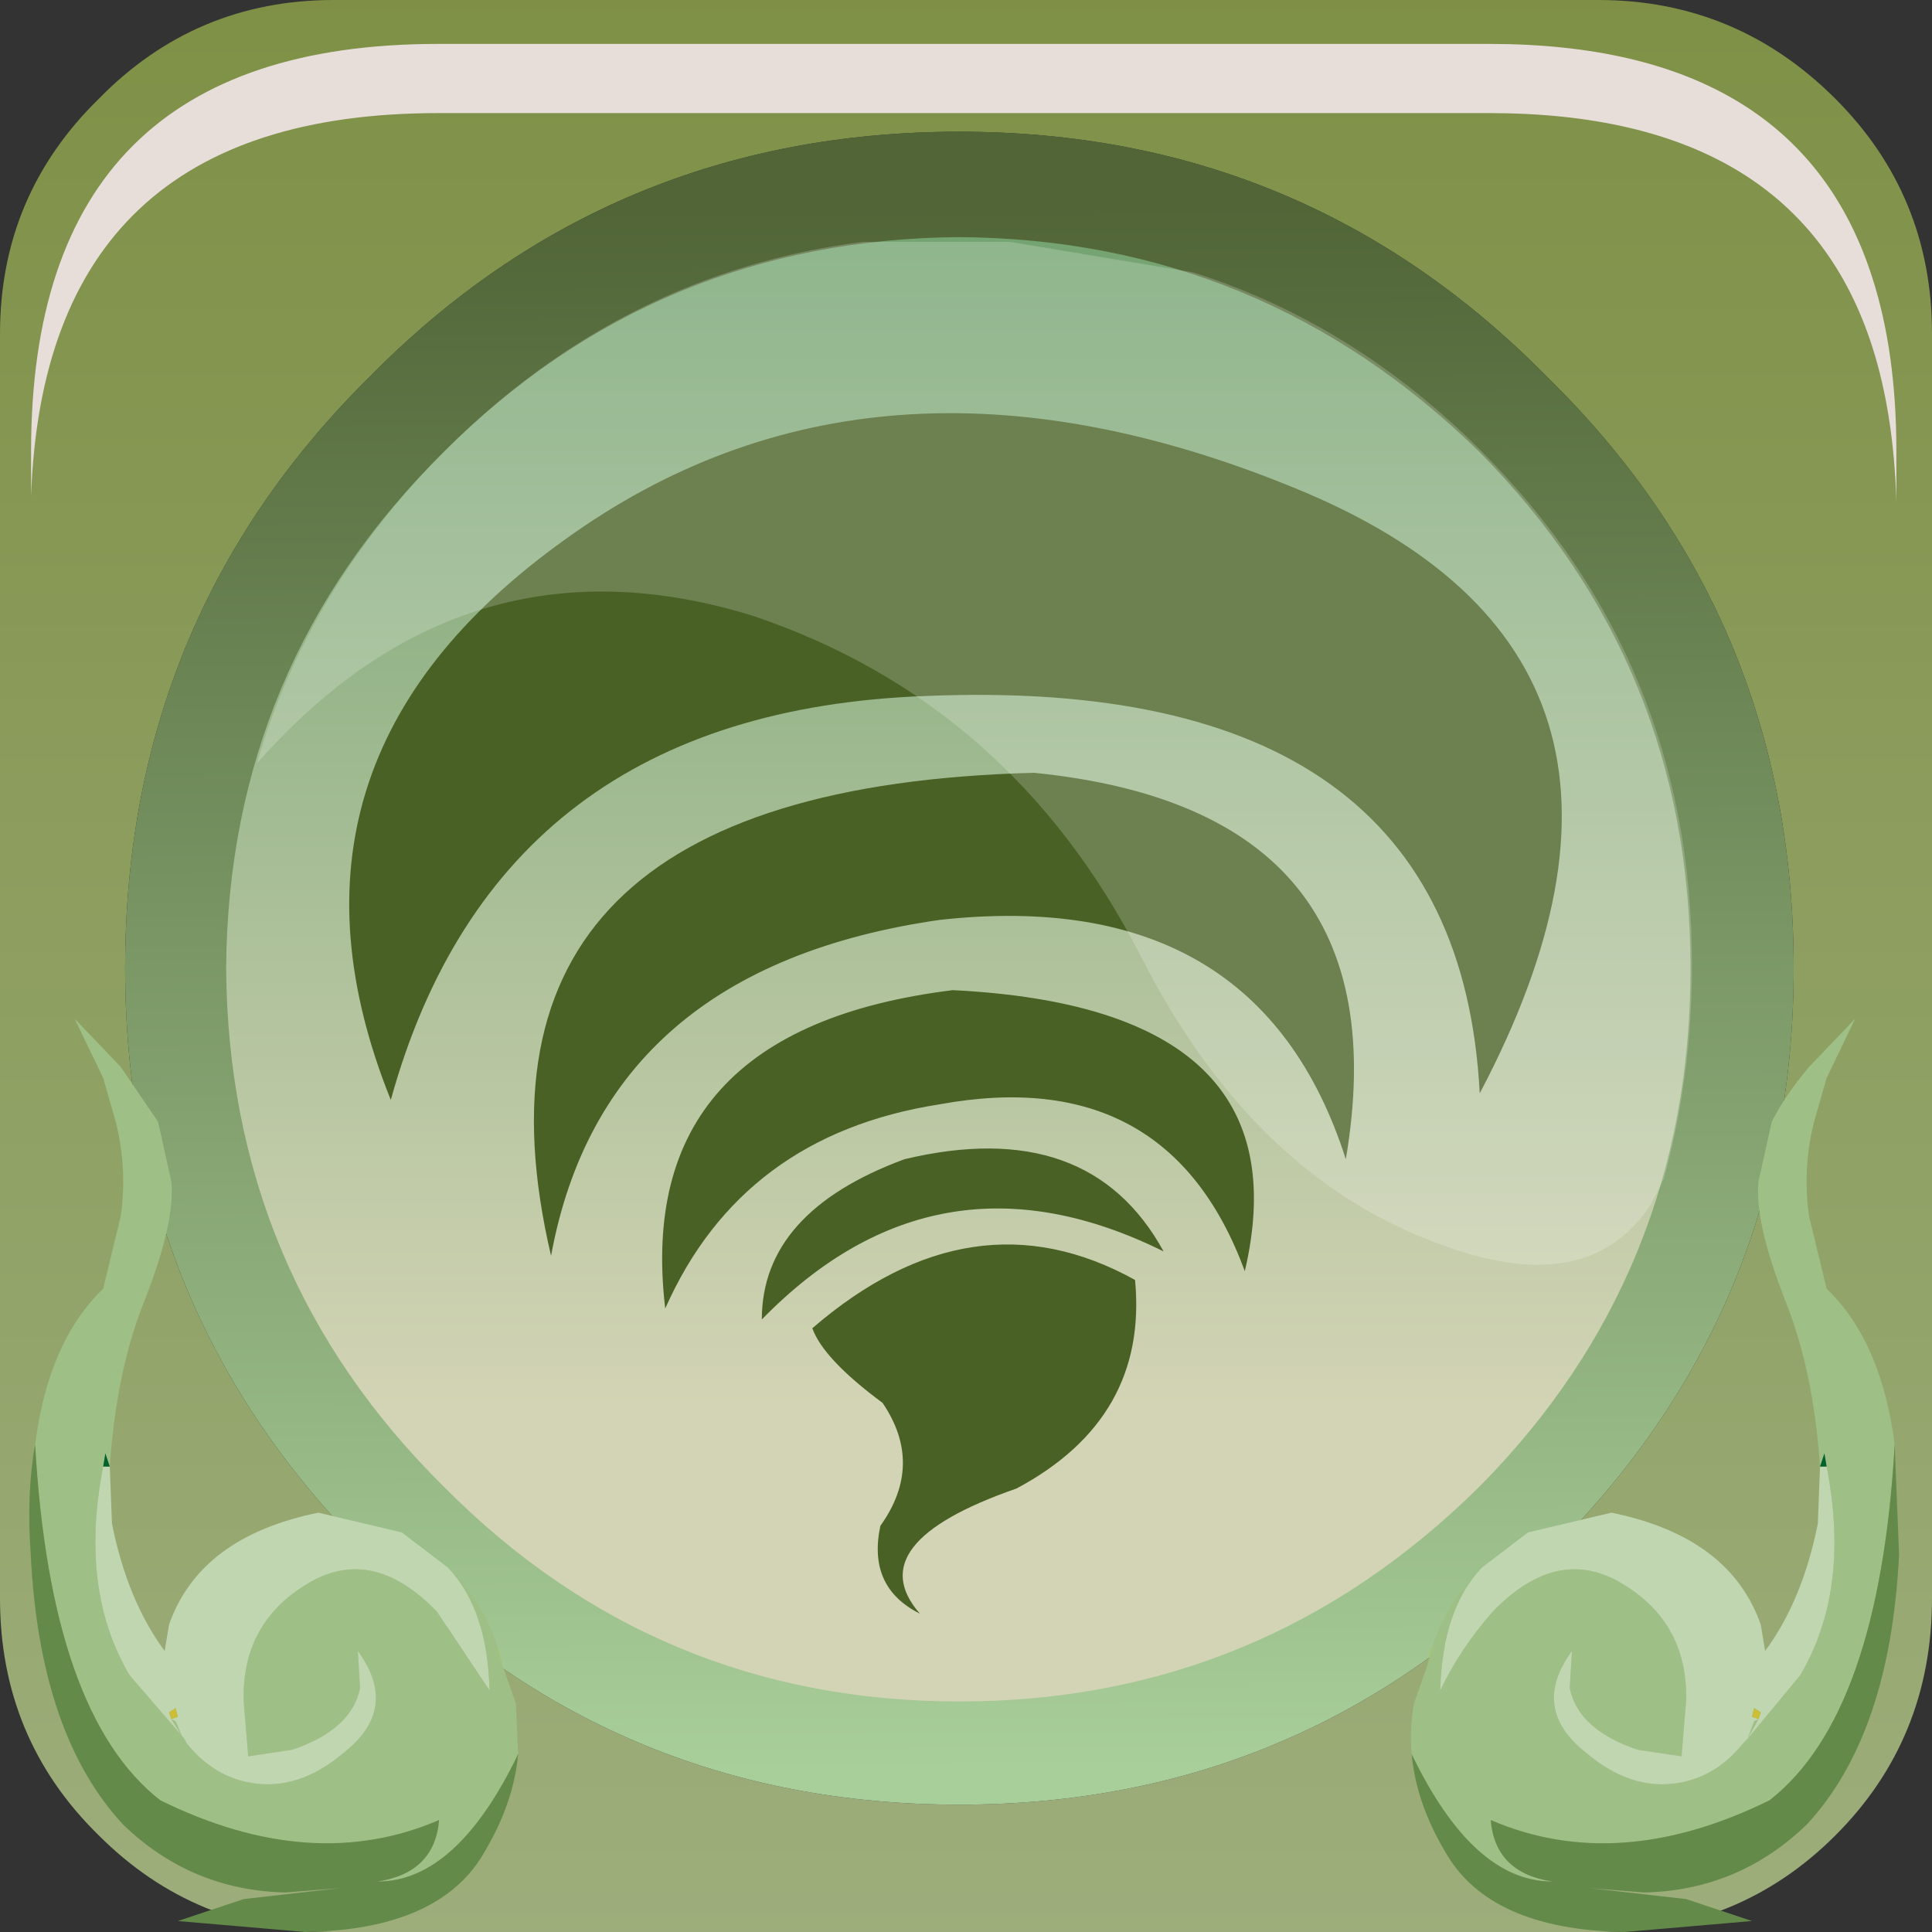 <?xml version="1.0" encoding="UTF-8" standalone="no"?>
<svg xmlns:xlink="http://www.w3.org/1999/xlink" height="66.0px" width="66.0px" xmlns="http://www.w3.org/2000/svg">
  <rect width="100%" height="100%" fill="#333333" stroke="none"/>
  <g transform="matrix(1.5, 0.0, 0.0, 1.5, 0.0, 0.0)">
    <use height="44.0" transform="matrix(1.0, 0.0, 0.0, 1.0, 0.0, 0.0)" width="44.0" xlink:href="#shape0"/>
    <use height="20.15" transform="matrix(1.159, 0.0, 0.0, 1.159, 5.85, 5.45)" width="28.2" xlink:href="#sprite0"/>
    <use height="8.6" transform="matrix(1.212, 0.0, 0.0, 1.212, 0.708, 1.0)" width="35.05" xlink:href="#sprite1"/>
    <use height="20.8" transform="matrix(1.0, 0.0, 0.0, 1.0, 0.65, 23.2)" width="42.65" xlink:href="#shape3"/>
  </g>
  <defs>
    <g id="shape0" transform="matrix(1.0, 0.0, 0.0, 1.0, 0.0, 0.0)">
      <path d="M8.85 8.95 Q14.3 3.5 22.05 3.5 29.75 3.5 35.2 8.95 40.6 14.4 40.6 22.05 40.6 29.75 35.2 35.2 29.75 40.6 22.05 40.6 14.3 40.6 8.85 35.2 3.4 29.75 3.4 22.05 3.4 14.3 8.85 8.95" fill="url(#gradient0)" fill-rule="evenodd" stroke="none"/>
      <path d="M23.15 33.9 Q19.55 35.15 20.95 36.75 19.75 36.15 20.05 34.75 21.05 33.35 20.1 31.95 18.75 30.95 18.5 30.25 22.15 27.1 25.85 29.15 26.15 32.3 23.15 33.9 M20.6 26.4 Q24.8 25.4 26.5 28.5 21.35 25.95 17.35 30.05 17.35 27.6 20.6 26.4 M15.15 29.8 Q14.4 23.45 21.7 22.55 29.75 22.95 28.35 28.95 26.6 24.2 21.4 25.15 16.9 25.85 15.15 29.8 M23.55 17.6 Q32.0 18.45 30.65 26.4 28.65 20.15 21.4 20.95 13.75 22.05 12.55 28.6 10.05 17.95 23.55 17.6 M33.7 24.9 Q33.2 15.35 21.1 15.85 11.35 16.2 8.9 25.05 5.8 17.35 12.85 12.3 19.9 7.2 29.45 11.1 38.95 14.95 33.7 24.9" fill="#496125" fill-rule="evenodd" stroke="none"/>
      <path d="M41.8 41.8 Q39.6 44.0 36.4 44.0 L7.6 44.0 Q4.45 44.0 2.25 41.8 0.0 39.6 0.0 36.4 L0.0 7.6 Q0.0 4.45 2.25 2.25 4.45 0.0 7.6 0.0 L36.4 0.0 Q39.55 0.0 41.8 2.25 44.0 4.45 44.0 7.6 L44.0 36.4 Q44.0 39.6 41.8 41.8 M35.25 8.6 Q29.75 3.0 21.85 3.0 13.9 3.0 8.4 8.6 2.85 14.1 2.85 22.05 2.85 29.9 8.4 35.4 13.9 41.1 21.85 41.1 29.75 41.1 35.25 35.4 40.85 29.9 40.85 22.05 40.85 14.1 35.25 8.6" fill="url(#gradient1)" fill-rule="evenodd" stroke="none"/>
      <path d="M35.25 8.6 Q40.85 14.1 40.85 22.05 40.85 29.9 35.25 35.4 29.75 41.1 21.85 41.1 13.9 41.1 8.4 35.4 2.85 29.9 2.85 22.05 2.85 14.1 8.4 8.6 13.9 3.0 21.85 3.0 29.75 3.0 35.25 8.6 M33.7 10.3 Q28.75 5.45 21.85 5.4 14.95 5.45 10.1 10.3 5.2 15.15 5.15 22.05 5.2 29.0 10.1 33.85 14.95 38.75 21.85 38.75 28.75 38.75 33.7 33.85 38.5 29.0 38.5 22.05 38.5 15.15 33.7 10.3" fill="url(#gradient2)" fill-rule="evenodd" stroke="none"/>
    </g>
    <linearGradient gradientTransform="matrix(0.0, -0.017, -0.017, 0.0, 22.05, 18.5)" gradientUnits="userSpaceOnUse" id="gradient0" spreadMethod="pad" x1="-819.2" x2="819.2">
      <stop offset="0.012" stop-color="#d3d4b5"/>
      <stop offset="1.0" stop-color="#71a26f"/>
    </linearGradient>
    <linearGradient gradientTransform="matrix(0.0, -0.028, -0.055, 0.0, 22.6, 21.95)" gradientUnits="userSpaceOnUse" id="gradient1" spreadMethod="pad" x1="-819.2" x2="819.2">
      <stop offset="0.012" stop-color="#9dae7c"/>
      <stop offset="1.0" stop-color="#7e8f45"/>
    </linearGradient>
    <linearGradient gradientTransform="matrix(1.0E-4, 0.022, -0.023, 1.0E-4, 21.9, 22.3)" gradientUnits="userSpaceOnUse" id="gradient2" spreadMethod="pad" x1="-819.2" x2="819.2">
      <stop offset="0.012" stop-color="#516537"/>
      <stop offset="1.0" stop-color="#a8ce99"/>
    </linearGradient>
    <g id="sprite0" transform="matrix(1.0, 0.0, 0.0, 1.0, 0.0, 0.0)">
      <use height="20.15" transform="matrix(1.0, 0.0, 0.0, 1.0, 0.0, 0.0)" width="28.2" xlink:href="#shape1"/>
    </g>
    <g id="shape1" transform="matrix(1.0, 0.0, 0.0, 1.0, 0.0, 0.0)">
      <path d="M27.65 18.45 L27.4 18.95 Q26.2 20.8 23.4 19.8 19.6 18.5 17.35 14.05 14.8 9.1 9.75 7.4 4.1 5.65 0.0 10.3 1.0 6.85 3.7 4.15 7.2 0.65 11.9 0.05 L14.8 0.05 18.4 0.65 Q21.55 1.65 24.05 4.15 28.2 8.3 28.2 14.25 28.2 16.45 27.65 18.45" fill="#ffffff" fill-opacity="0.196" fill-rule="evenodd" stroke="none"/>
    </g>
    <g id="sprite1" transform="matrix(1.0, 0.0, 0.0, 1.0, 0.2, 0.0)">
      <use height="8.6" transform="matrix(1.0, 0.0, 0.0, 1.0, -0.2, 0.0)" width="35.05" xlink:href="#shape2"/>
    </g>
    <g id="shape2" transform="matrix(1.0, 0.0, 0.0, 1.0, 0.2, 0.0)">
      <path d="M34.4 4.4 Q34.85 5.8 34.85 7.65 L34.85 8.6 Q34.8 6.95 34.4 5.7 33.0 1.3 27.2 1.3 L7.45 1.3 Q0.05 1.3 -0.2 8.5 L-0.2 7.65 Q-0.2 0.0 7.45 0.0 L27.2 0.0 Q33.0 0.0 34.4 4.4" fill="#e7deda" fill-rule="evenodd" stroke="none"/>
    </g>
    <g id="shape3" transform="matrix(1.0, 0.0, 0.0, 1.0, -0.65, -23.2)">
      <path d="M0.8 32.9 Q1.1 30.55 2.35 29.35 L2.75 27.7 Q2.9 26.65 2.65 25.6 L2.35 24.55 1.7 23.2 2.75 24.3 3.6 25.55 3.9 26.9 Q4.0 27.8 3.3 29.6 2.65 31.2 2.5 33.4 L2.4 33.1 2.35 33.4 Q1.8 36.2 2.95 38.15 L4.2 39.6 4.25 39.7 Q4.85 40.45 5.7 40.6 6.8 40.8 7.85 39.9 9.1 38.9 8.15 37.6 L8.2 38.45 Q8.0 39.4 6.65 39.85 L5.65 40.0 5.65 39.95 5.55 38.75 Q5.5 37.0 6.95 36.1 8.45 35.15 9.95 36.7 L11.15 38.5 Q11.1 36.65 10.2 35.7 L10.35 35.85 Q11.05 36.6 11.35 37.55 L11.3 37.55 11.45 37.95 11.75 38.8 11.8 39.95 Q10.4 42.85 8.6 42.85 9.9 42.65 10.0 41.45 7.1 42.7 3.65 41.0 1.15 39.05 0.8 32.9 M3.9 39.15 L4.0 39.2 4.15 39.55 3.9 39.15" fill="#9ec087" fill-rule="evenodd" stroke="none"/>
      <path d="M2.5 33.4 L2.55 34.7 Q2.9 36.45 3.75 37.6 L3.85 37.0 Q4.55 35.0 7.25 34.45 L9.15 34.9 10.2 35.7 Q11.1 36.65 11.15 38.5 L9.95 36.7 Q8.45 35.15 6.95 36.1 5.5 37.0 5.55 38.75 L5.65 39.95 5.65 40.0 6.65 39.85 Q8.0 39.4 8.2 38.45 L8.15 37.6 Q9.1 38.9 7.85 39.9 6.8 40.8 5.7 40.6 4.85 40.45 4.25 39.7 L4.2 39.6 2.95 38.15 Q1.8 36.2 2.35 33.4 L2.5 33.4 M3.9 39.15 L4.15 39.55 4.0 39.2 3.9 39.15 4.05 39.1 4.0 38.9 3.85 39.0 3.9 39.15" fill="#c0d6b1" fill-rule="evenodd" stroke="none"/>
      <path d="M2.35 33.4 L2.4 33.1 2.5 33.4 2.35 33.4" fill="#00632e" fill-rule="evenodd" stroke="none"/>
      <path d="M11.8 39.95 Q11.7 41.05 11.05 42.15 10.05 43.95 6.95 44.0 L4.05 43.75 5.55 43.25 7.75 43.0 6.5 43.1 Q4.35 43.05 2.8 41.55 0.9 39.5 0.7 35.4 0.6 34.0 0.8 32.9 1.15 39.05 3.65 41.0 7.1 42.7 10.0 41.45 9.9 42.65 8.6 42.85 10.4 42.85 11.8 39.95" fill="#648a4a" fill-rule="evenodd" stroke="none"/>
      <path d="M3.9 39.15 L3.85 39.0 4.0 38.9 4.05 39.1 3.9 39.15" fill="#ccbf38" fill-rule="evenodd" stroke="none"/>
      <path d="M11.35 37.55 L11.45 37.95 11.3 37.55 11.35 37.55" fill="url(#gradient3)" fill-rule="evenodd" stroke="none"/>
      <path d="M41.45 33.4 Q41.3 31.2 40.65 29.6 39.95 27.8 40.05 26.9 L40.35 25.55 Q40.65 24.95 41.2 24.3 L42.25 23.2 41.6 24.55 41.3 25.6 Q41.05 26.65 41.2 27.7 L41.6 29.35 Q42.85 30.55 43.15 32.9 42.8 39.05 40.3 41.0 36.85 42.7 33.95 41.45 34.05 42.65 35.35 42.85 33.55 42.85 32.15 39.95 32.1 39.4 32.2 38.8 L32.5 37.95 32.65 37.55 32.6 37.55 Q32.9 36.6 33.6 35.85 L33.75 35.7 Q32.85 36.65 32.8 38.5 33.25 37.55 34.0 36.7 35.5 35.15 37.0 36.1 38.45 37.0 38.4 38.75 L38.3 39.95 38.3 40.0 37.3 39.85 Q35.95 39.4 35.75 38.45 L35.8 37.6 Q34.85 38.9 36.1 39.9 37.15 40.8 38.25 40.6 39.1 40.45 39.7 39.7 L39.8 39.6 41.0 38.15 Q42.15 36.2 41.6 33.4 L41.55 33.1 41.45 33.4 M40.05 39.15 L39.8 39.6 39.95 39.2 40.05 39.15" fill="#9ec087" fill-rule="evenodd" stroke="none"/>
      <path d="M41.6 33.4 Q42.15 36.2 41.0 38.15 L39.8 39.6 39.7 39.7 Q39.1 40.45 38.25 40.6 37.15 40.8 36.1 39.9 34.85 38.9 35.8 37.6 L35.75 38.45 Q35.95 39.4 37.3 39.85 L38.3 40.0 38.3 39.95 38.4 38.75 Q38.45 37.0 37.0 36.1 35.5 35.15 34.0 36.7 33.25 37.55 32.8 38.5 32.85 36.65 33.75 35.7 L34.8 34.9 36.7 34.45 Q39.4 35.0 40.1 37.0 L40.2 37.6 Q41.05 36.45 41.4 34.7 L41.45 33.4 41.6 33.4 M40.05 39.15 L40.1 39.0 39.95 38.9 39.9 39.1 40.05 39.15 39.95 39.2 39.8 39.6 40.05 39.15" fill="#c0d6b1" fill-rule="evenodd" stroke="none"/>
      <path d="M41.45 33.4 L41.55 33.1 41.6 33.4 41.45 33.4" fill="#00632e" fill-rule="evenodd" stroke="none"/>
      <path d="M32.15 39.95 Q33.55 42.85 35.35 42.85 34.05 42.65 33.95 41.45 36.85 42.7 40.3 41.0 42.8 39.05 43.15 32.9 L43.25 35.4 Q43.05 39.5 41.15 41.55 39.6 43.05 37.45 43.1 L36.2 43.0 38.4 43.25 39.9 43.75 37.0 44.0 Q33.9 43.95 32.9 42.15 32.25 41.05 32.15 39.95" fill="#648a4a" fill-rule="evenodd" stroke="none"/>
      <path d="M40.05 39.15 L39.9 39.1 39.95 38.9 40.1 39.0 40.05 39.15" fill="#ccbf38" fill-rule="evenodd" stroke="none"/>
      <path d="M32.6 37.55 L32.65 37.55 32.5 37.95 32.6 37.55" fill="url(#gradient4)" fill-rule="evenodd" stroke="none"/>
    </g>
    <linearGradient gradientTransform="matrix(0.0, -0.025, -0.025, 0.0, 6.05, 31.5)" gradientUnits="userSpaceOnUse" id="gradient3" spreadMethod="pad" x1="-819.2" x2="819.2">
      <stop offset="0.012" stop-color="#bed9a5"/>
      <stop offset="1.0" stop-color="#739416"/>
    </linearGradient>
    <linearGradient gradientTransform="matrix(0.0, -0.025, 0.025, 0.0, 37.85, 31.5)" gradientUnits="userSpaceOnUse" id="gradient4" spreadMethod="pad" x1="-819.2" x2="819.2">
      <stop offset="0.012" stop-color="#bed9a5"/>
      <stop offset="1.0" stop-color="#739416"/>
    </linearGradient>
  </defs>
</svg>
